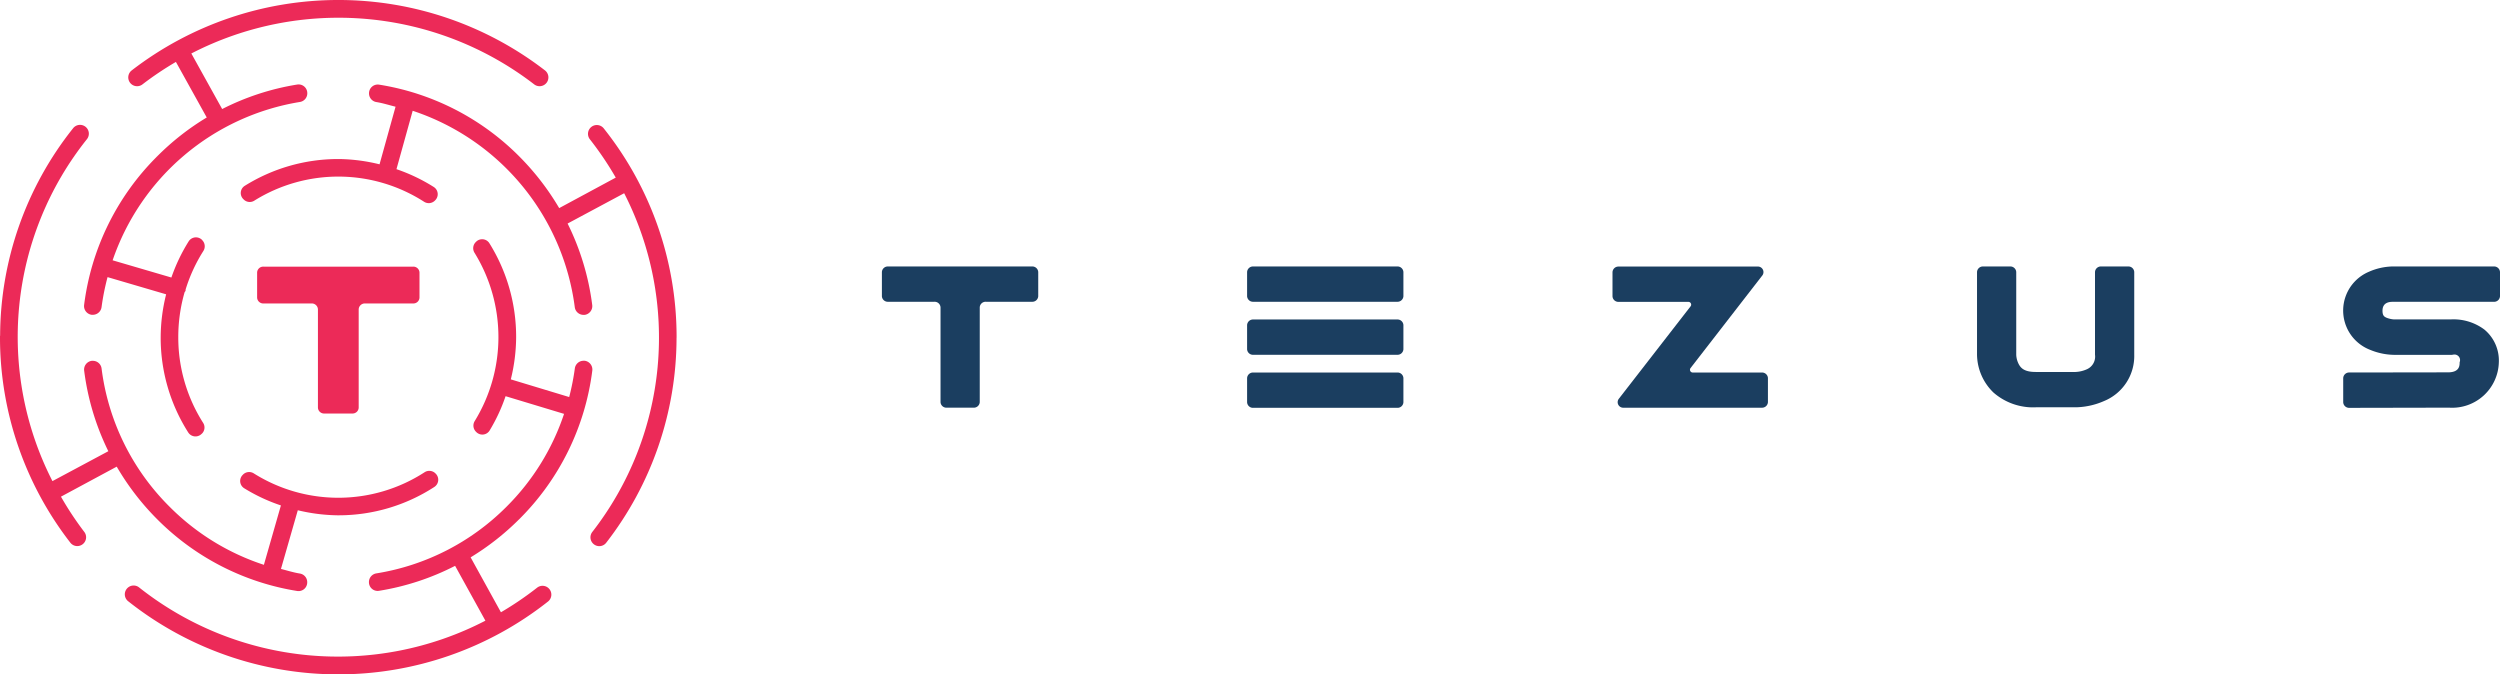 <svg xmlns="http://www.w3.org/2000/svg" width="99" height="26.705" viewBox="0 0 99 26.705"><defs><style>.a{fill:#1b3e60;}.b{fill:#ec2a58;}</style></defs><g transform="translate(0 -0.148)"><path class="a" d="M40.868,10.7h-5.7a.234.234,0,0,0-.245.22v.958a.233.233,0,0,0,.245.22H37a.234.234,0,0,1,.245.22v3.755a.232.232,0,0,0,.244.219h1.064a.233.233,0,0,0,.245-.219V12.318a.233.233,0,0,1,.245-.22h1.827a.233.233,0,0,0,.244-.22V10.92A.234.234,0,0,0,40.868,10.7Z"/><path class="a" d="M55.33,10.7h-5.7a.234.234,0,0,0-.245.22v.958a.233.233,0,0,0,.245.22h5.7a.234.234,0,0,0,.245-.22V10.92A.234.234,0,0,0,55.33,10.7Z"/><path class="a" d="M55.33,12.8h-5.7a.234.234,0,0,0-.245.22v.958a.233.233,0,0,0,.245.22h5.7a.234.234,0,0,0,.245-.22v-.958A.233.233,0,0,0,55.33,12.8Z"/><path class="a" d="M55.33,14.9h-5.7a.234.234,0,0,0-.245.22v.959a.233.233,0,0,0,.245.219h5.7a.233.233,0,0,0,.245-.219v-.959A.233.233,0,0,0,55.33,14.9Z"/><path class="a" d="M69.765,14.9H67.043a.11.11,0,0,1-.1-.173l2.849-3.676a.22.22,0,0,0-.2-.347H64.1a.234.234,0,0,0-.245.22v.958a.233.233,0,0,0,.245.22h2.75a.11.11,0,0,1,.1.173L64.1,15.947a.22.22,0,0,0,.2.346h5.466a.232.232,0,0,0,.244-.219v-.959A.233.233,0,0,0,69.765,14.9Z"/><path class="a" d="M84.271,10.7H83.207a.233.233,0,0,0-.245.22v3.274a.547.547,0,0,1-.311.572,1.241,1.241,0,0,1-.457.112H80.616c-.432,0-.574-.141-.657-.279a.889.889,0,0,1-.116-.4V10.92a.233.233,0,0,0-.245-.22H78.534a.233.233,0,0,0-.244.22v3.258a2.12,2.12,0,0,0,.654,1.517,2.38,2.38,0,0,0,1.673.582H82.2a2.911,2.911,0,0,0,1.116-.246,1.926,1.926,0,0,0,1.2-1.837V10.92A.232.232,0,0,0,84.271,10.7Z"/><path class="a" d="M94.757,12.1h4A.234.234,0,0,0,99,11.878V10.92a.233.233,0,0,0-.245-.22H94.732a2.443,2.443,0,0,0-.928.212A1.667,1.667,0,0,0,93.853,14a2.582,2.582,0,0,0,.946.2h2.272l.022,0,.051-.007a.222.222,0,0,1,.258.3c0,.125,0,.385-.427.4l-3.94.006a.234.234,0,0,0-.244.221l0,.958a.234.234,0,0,0,.245.221l3.947-.008a1.848,1.848,0,0,0,1.971-1.8,1.592,1.592,0,0,0-.575-1.294,2.04,2.04,0,0,0-1.335-.4H94.8a.994.994,0,0,1-.284-.063c-.1-.042-.169-.087-.169-.28C94.347,12.122,94.618,12.1,94.757,12.1Z"/><path class="b" d="M12.844,16.523H13.95a.242.242,0,0,0,.254-.229v-3.9a.243.243,0,0,1,.254-.229h1.9a.242.242,0,0,0,.254-.229v-1a.243.243,0,0,0-.254-.229H10.436a.242.242,0,0,0-.254.229v1a.243.243,0,0,0,.254.229h1.9a.243.243,0,0,1,.254.229v3.9A.243.243,0,0,0,12.844,16.523Z"/><path class="b" d="M5.429,3.562a.348.348,0,0,0,.213-.073A12.715,12.715,0,0,1,6.966,2.6l1.221,2.2A10.133,10.133,0,0,0,6.224,6.34h0a10.07,10.07,0,0,0-2.893,5.883.349.349,0,0,0,.3.391.34.34,0,0,0,.045,0,.35.35,0,0,0,.346-.305,9.551,9.551,0,0,1,.237-1.187l2.32.681A7.073,7.073,0,0,0,6.363,13.5a6.98,6.98,0,0,0,1.092,3.775.341.341,0,0,0,.526.057L8,17.316a.34.34,0,0,0,.042-.426A6.3,6.3,0,0,1,7.06,13.5a6.373,6.373,0,0,1,.251-1.782c.009-.019.029-.029.035-.05a.294.294,0,0,0,.005-.059,6.331,6.331,0,0,1,.7-1.519.343.343,0,0,0-.042-.43L8,9.647a.341.341,0,0,0-.527.056,6.974,6.974,0,0,0-.686,1.435L4.46,10.456a9.446,9.446,0,0,1,7.416-6.27.345.345,0,0,0,.293-.341v-.01a.345.345,0,0,0-.4-.339,10.061,10.061,0,0,0-2.971.97l-1.221-2.2A12.7,12.7,0,0,1,21.154,3.489a.349.349,0,0,0,.427-.553,13.4,13.4,0,0,0-16.365,0,.349.349,0,0,0,.213.626Z"/><path class="b" d="M2.414,19.816l2.208-1.189a10.23,10.23,0,0,0,1.6,2.08h0a10.061,10.061,0,0,0,5.544,2.844.344.344,0,0,0,.4-.338V23.2a.346.346,0,0,0-.293-.34c-.255-.041-.5-.12-.747-.182l.667-2.324a7.092,7.092,0,0,0,1.565.2.022.022,0,0,0,.011,0h.046a.025.025,0,0,0,.012,0A6.958,6.958,0,0,0,17.2,19.431a.34.34,0,0,0,.055-.525l-.014-.014a.343.343,0,0,0-.43-.041,6.286,6.286,0,0,1-6.761.043.342.342,0,0,0-.422.043l-.019.02a.338.338,0,0,0,.057.523,6.914,6.914,0,0,0,1.458.683l-.674,2.352a9.378,9.378,0,0,1-3.734-2.3v0a9.365,9.365,0,0,1-2.694-5.478.346.346,0,0,0-.344-.3.339.339,0,0,0-.045,0,.349.349,0,0,0-.3.391,10.1,10.1,0,0,0,.957,3.188L2.077,19.2A12.549,12.549,0,0,1,3.436,5.667a.349.349,0,1,0-.547-.433,13.241,13.241,0,0,0-2.884,8.2A.169.169,0,0,0,0,13.455c0,.015,0,.03,0,.045s0,.03,0,.045,0,.015,0,.022a13.262,13.262,0,0,0,2.784,8.069.347.347,0,0,0,.277.137.351.351,0,0,0,.213-.074.347.347,0,0,0,.063-.488A12.687,12.687,0,0,1,2.414,19.816Z"/><path class="b" d="M26.793,13.5c0-.015,0-.03,0-.045s0-.015,0-.023a13.254,13.254,0,0,0-2.885-8.2.349.349,0,0,0-.548.433,12.918,12.918,0,0,1,1.024,1.516l-2.24,1.208a10.272,10.272,0,0,0-1.585-2.051h0A10.053,10.053,0,0,0,15.013,3.5a.346.346,0,0,0-.4.339v.01a.347.347,0,0,0,.294.341c.259.042.505.122.757.184l-.634,2.281a7.048,7.048,0,0,0-1.594-.209h-.07A6.986,6.986,0,0,0,9.69,7.508a.336.336,0,0,0-.058.521l.021.021a.337.337,0,0,0,.419.043,6.284,6.284,0,0,1,6.719.043.342.342,0,0,0,.428-.042l.016-.016a.339.339,0,0,0-.056-.524A7,7,0,0,0,15.7,6.847l.642-2.312a9.476,9.476,0,0,1,6.419,7.777.349.349,0,0,0,.346.305.34.34,0,0,0,.045,0,.35.35,0,0,0,.3-.391A10.089,10.089,0,0,0,22.477,9L24.717,7.8a12.538,12.538,0,0,1-1.262,13.414.347.347,0,0,0,.063.488.351.351,0,0,0,.213.074.346.346,0,0,0,.276-.137,13.262,13.262,0,0,0,2.784-8.069c0-.008,0-.015,0-.022S26.793,13.516,26.793,13.5Z"/><path class="b" d="M21.275,23.416a12.918,12.918,0,0,1-1.438.978l-1.2-2.175a10.221,10.221,0,0,0,1.913-1.5l.013-.01.023-.025-.016.016a10.07,10.07,0,0,0,2.885-5.875.35.35,0,0,0-.3-.391.339.339,0,0,0-.045,0,.349.349,0,0,0-.346.3,9.725,9.725,0,0,1-.224,1.137l-2.312-.7a7.079,7.079,0,0,0,.211-1.669,6.994,6.994,0,0,0-1.06-3.723.338.338,0,0,0-.524-.059l-.019.019a.34.34,0,0,0-.044.421A6.359,6.359,0,0,1,18.8,16.82a.341.341,0,0,0,.044.42l.02.02a.337.337,0,0,0,.523-.061,6.9,6.9,0,0,0,.634-1.362l2.316.7a9.363,9.363,0,0,1-2.273,3.671v0a9.371,9.371,0,0,1-5.16,2.646.347.347,0,0,0-.294.34v.012a.344.344,0,0,0,.4.338,10.078,10.078,0,0,0,3.012-.989l1.2,2.172A12.691,12.691,0,0,1,5.517,23.417a.349.349,0,1,0-.433.547,13.4,13.4,0,0,0,16.623,0,.349.349,0,0,0-.432-.548Z"/><path class="b" d="M6.178,6.354l.036-.038-.025.024A.171.171,0,0,0,6.178,6.354Z"/><path class="b" d="M6.238,6.292a.272.272,0,0,0-.024.024l.037-.035Z"/><path class="b" d="M20.617,20.646l-.036.037.025-.023S20.613,20.65,20.617,20.646Z"/></g></svg>